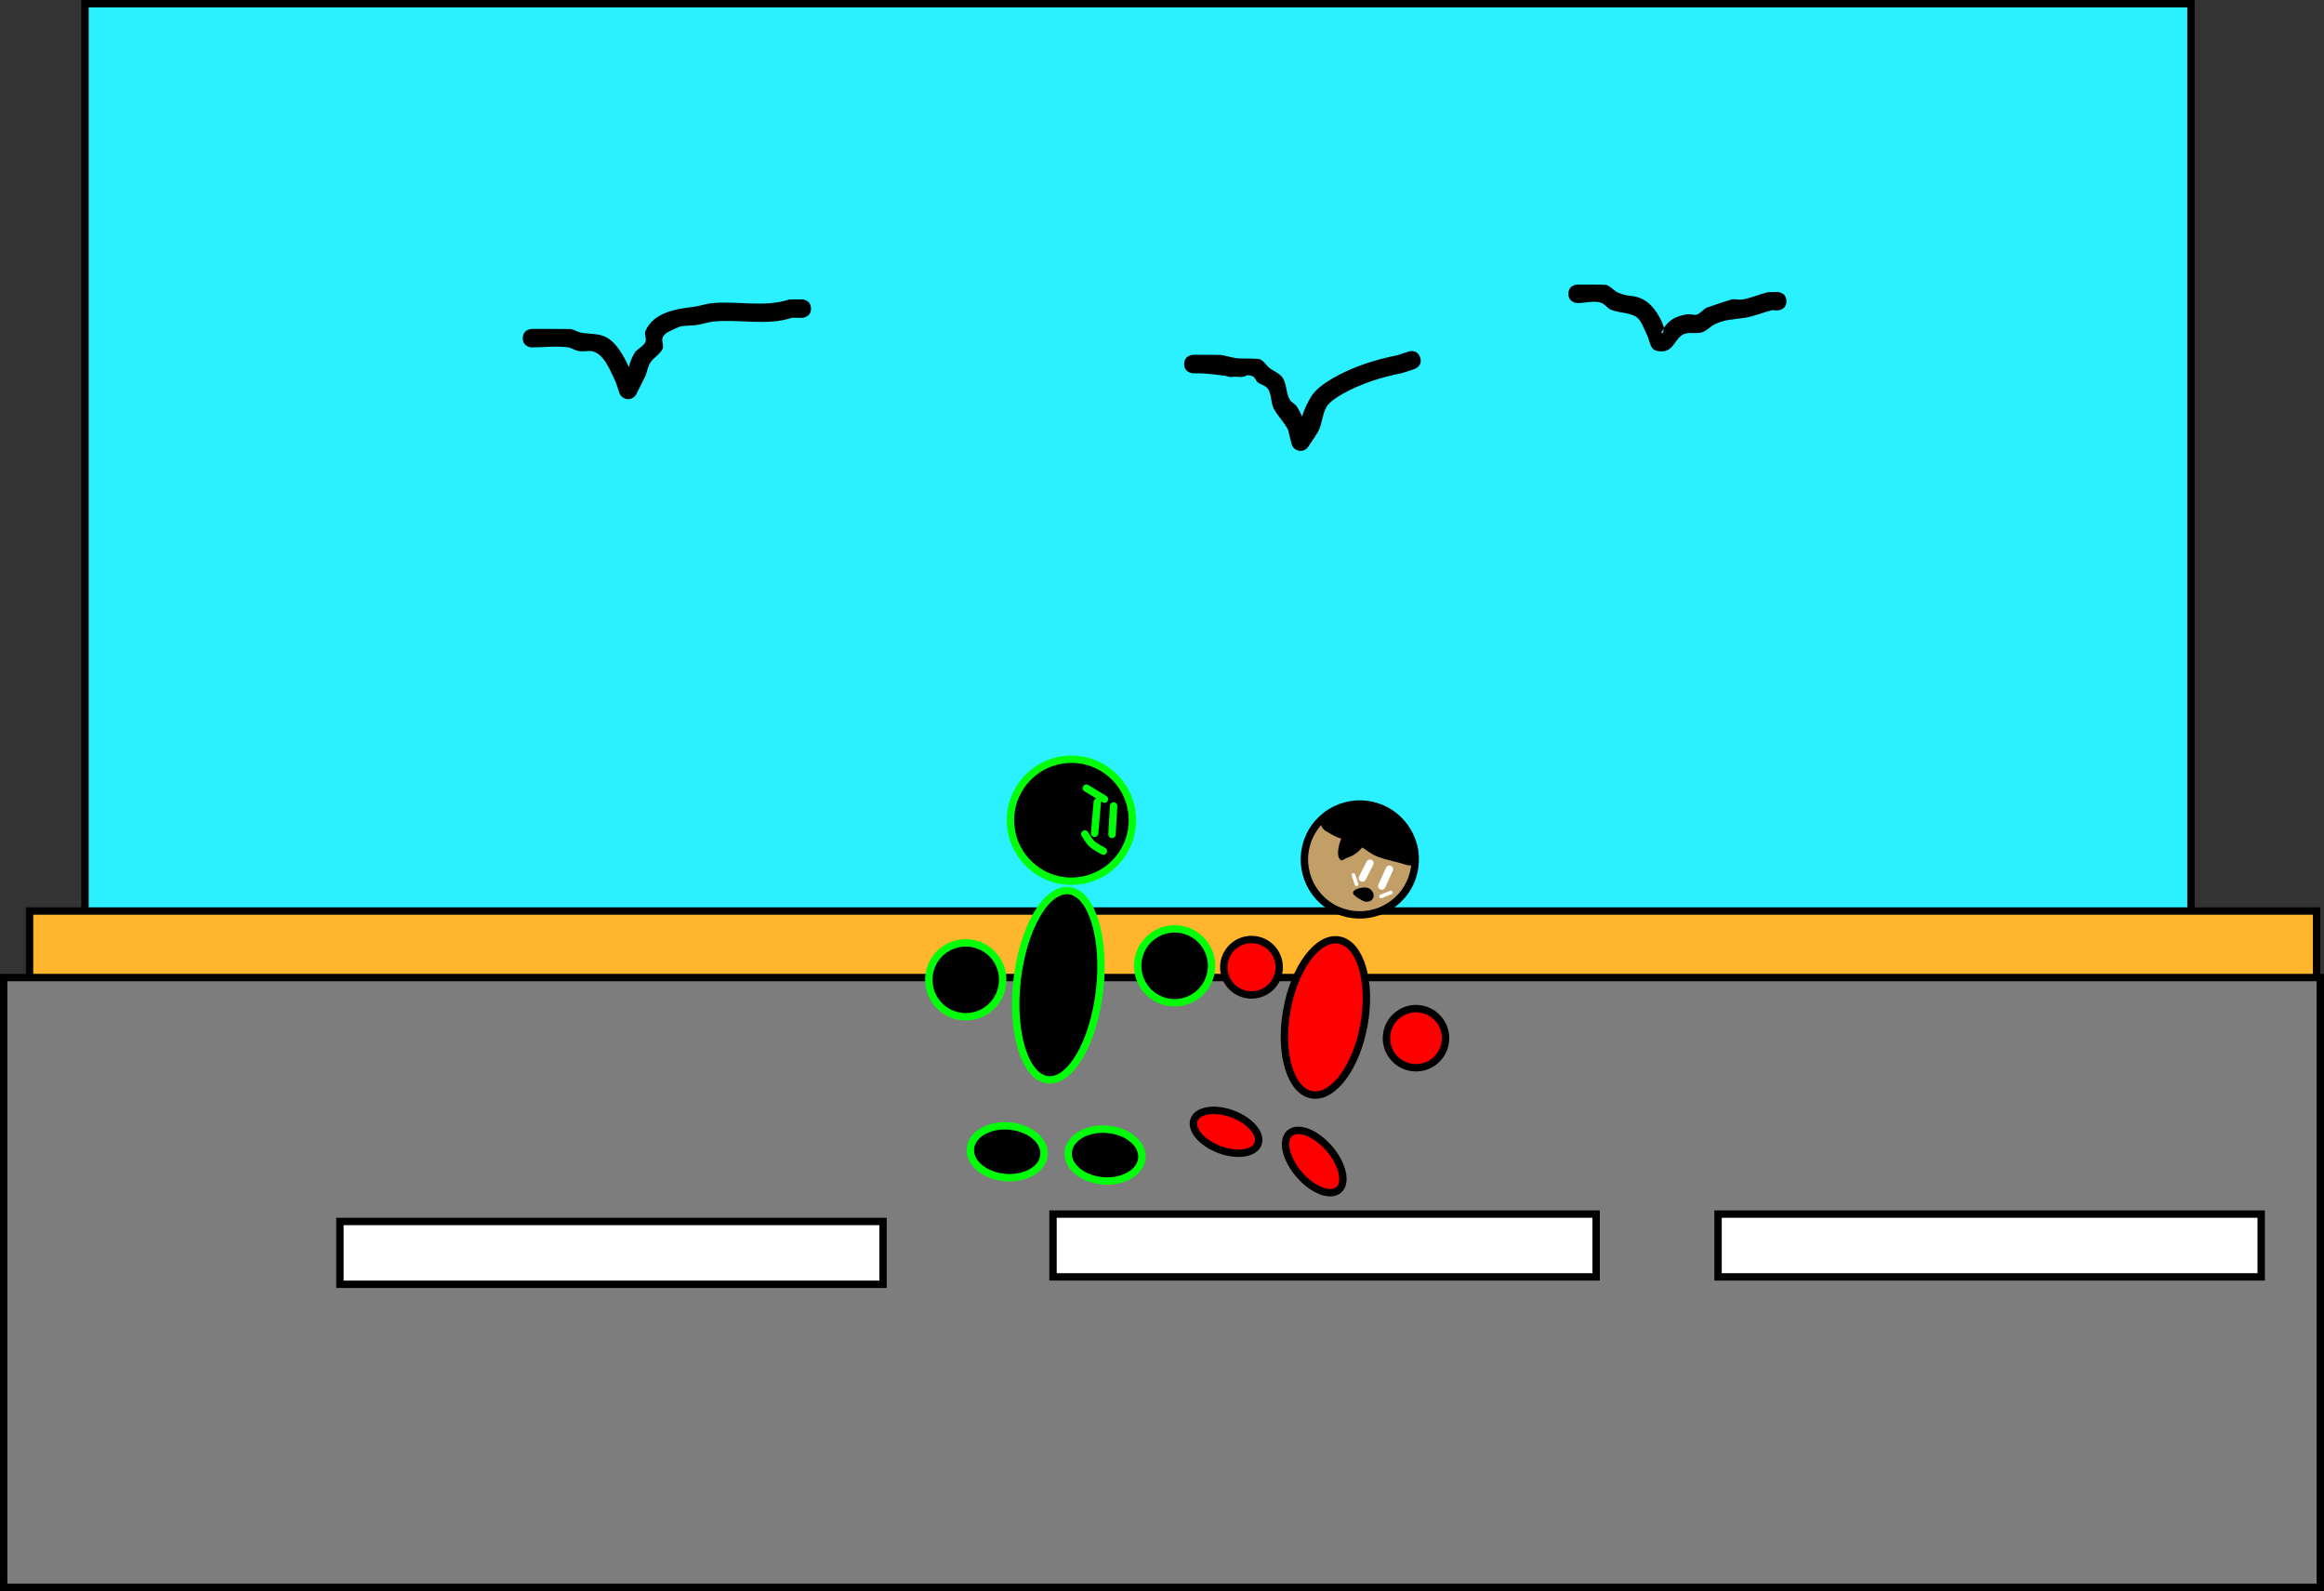 <svg version="1.1" xmlns="http://www.w3.org/2000/svg" xmlns:xlink="http://www.w3.org/1999/xlink" width="629" height="430.5" viewBox="0,0,629,430.5"><rect x="0" y="0" width="629" height="430.5" fill="#333333" stroke="none"/><g transform="translate(78.5,55.5)"><g data-paper-data="{&quot;isPaintingLayer&quot;:true}" fill-rule="nonzero" stroke-linejoin="miter" stroke-miterlimit="10" stroke-dasharray="" stroke-dashoffset="0" style="mix-blend-mode: normal"><path d="M-55.5,193.5v-248h570v248z" fill="#2bf0ff" stroke="#000000" stroke-width="2" stroke-linecap="butt"/><path d="M-70.5,214v-23h619v23z" fill="#ffb62c" stroke="#000000" stroke-width="2" stroke-linecap="butt"/><path d="M141,28c0,2.5 -2.5,2.5 -2.5,2.5l-2.6,-0.032c-6.829,2.276 -14.174,0.316 -21.246,1.039c-1.66,0.17 -3.252,0.776 -4.908,0.981c-1.721,0.213 -3.604,-0.033 -5.148,0.758c-1.382,0.708 -3.321,1.23 -3.789,2.711c-0.298,0.941 0.454,2.077 0.015,2.962c-0.749,1.51 -2.468,2.35 -3.359,3.781c-0.818,1.314 -0.864,3.014 -1.686,4.325c-0.018,0.029 -0.037,0.059 -0.056,0.088l0.011,0.006l-1.976,3.952c-0.401,0.846 -1.262,1.43 -2.26,1.43c-1.125,0 -2.076,-0.743 -2.39,-1.764l-0.94,-2.819c-1.136,-2.284 -2.599,-6.333 -4.985,-7.79c-2.042,-1.247 -2.725,-0.265 -5.086,-0.659c-1.04,-0.173 -1.954,-0.867 -3,-1c-3.174,-0.404 -6.4,0.032 -9.6,0.032c0,0 -2.5,0 -2.5,-2.5c0,-2.5 2.5,-2.5 2.5,-2.5c0.576,0 10.057,-0.01 10.4,0.032c1.046,0.129 1.96,0.827 3,1c2.316,0.386 4.896,0.142 6.914,1.341c2.752,1.635 4.488,4.974 5.927,7.96c0.269,-1.361 0.792,-2.68 1.506,-3.817c0.735,-1.17 2.317,-1.695 2.927,-2.934c0.448,-0.908 -0.404,-2.117 0.015,-3.038c2.336,-5.127 8.393,-5.951 13.063,-6.531c1.652,-0.205 3.241,-0.815 4.898,-0.98c6.957,-0.694 14.252,1.232 20.948,-1l3.4,-0.032c0,0 2.5,0 2.5,2.5z" fill="#000000" stroke="none" stroke-width="0.5" stroke-linecap="butt"/><path d="M405,26c0,2.5 -2.5,2.5 -2.5,2.5l-1.394,-0.075c-2.422,0.604 -4.744,1.625 -7.206,2.042c-2.937,0.498 -5.473,0.369 -8.302,1.778c-1.193,0.594 -2.109,1.727 -3.374,2.147c-1.727,0.573 -3.882,-0.254 -5.41,0.734c-2.435,1.573 -2.528,5.389 -7.126,4.238c-1.638,-0.41 -1.703,-2.918 -2.498,-4.408c-0.566,-1.06 -1.496,-3.983 -3.005,-4.83c-2.019,-1.134 -4.569,-0.929 -6.697,-1.84c-1.014,-0.434 -1.656,-1.578 -2.713,-1.894c-2.005,-0.598 -4.183,0.107 -6.276,0.107c0,0 -2.5,0 -2.5,-2.5c0,-2.5 2.5,-2.5 2.5,-2.5c1.24,0 7.254,-0.023 7.724,0.107c1.254,0.347 2.091,1.593 3.287,2.106c3.1,1.33 4.344,0.319 7.303,2.16c2.301,1.432 4.284,4.737 4.995,7.17c0.156,0.534 -1.041,1.472 -0.498,1.592c0.547,0.121 0.264,-1.123 0.604,-1.569c1.756,-2.298 3.25,-2.971 6.185,-3.534c0.876,-0.168 1.83,0.359 2.676,0.075c1.016,-0.341 1.669,-1.372 2.626,-1.853c0.239,-0.12 6.476,-2.184 6.698,-2.222c0.986,-0.169 2.013,0.161 3,0c2.326,-0.38 4.508,-1.385 6.794,-1.958l2.606,-0.075c0,0 2.5,0 2.5,2.5z" fill="#000000" stroke="none" stroke-width="0.5" stroke-linecap="butt"/><path d="M242,43c0,-2.5 2.5,-2.5 2.5,-2.5h1c0.48,0 6.141,-0.009 6.4,0.032c1.724,0.278 3.419,0.886 5.158,0.961c2.176,0.003 4.986,0.037 5.398,0.197c1.1,0.429 1.704,1.641 2.628,2.376c1.089,0.865 2.547,1.319 3.402,2.416c1.344,1.725 0.996,4.339 2.14,6.203c0.463,0.754 1.417,1.112 1.901,1.853c0.548,0.837 0.982,1.74 1.402,2.65c0.517,-1.897 1.501,-3.783 2.308,-5.157c1.317,-2.243 3.838,-3.943 6.008,-5.194c5.478,-3.158 11.373,-5.005 17.521,-6.236l2.953,-0.977c0,0 2.375,-0.782 3.156,1.593c0.782,2.375 -1.593,3.156 -1.593,3.156l-3.242,1.062c-5.741,1.147 -11.145,2.819 -16.285,5.725c-1.256,0.71 -3.497,2.102 -4.279,3.521c-1.27,2.307 -1.138,5.317 -2.73,7.415c-0.067,0.088 -0.136,0.176 -0.206,0.262l0.04,0.027l-1.978,2.968c-0.445,0.689 -1.22,1.146 -2.102,1.146c-1.19,0 -2.185,-0.831 -2.438,-1.944l-0.938,-3.75c-0.995,-1.979 -2.625,-3.582 -3.751,-5.491c-1.031,-1.748 -0.561,-4.238 -1.86,-5.797c-0.649,-0.779 -1.809,-0.947 -2.598,-1.584c-0.551,-0.445 -0.718,-1.349 -1.372,-1.624c-0.479,-0.201 -0.979,-0.286 -1.491,-0.301c-0.707,0.491 -1.552,0.491 -1.552,0.491c-0.645,-0.006 -1.277,-0.035 -1.902,-0.078c-0.369,0.047 -0.736,0.078 -1.098,0.078c0,0 -0.609,0 -1.226,-0.301c-2.547,-0.295 -5.041,-0.699 -7.774,-0.699h-1c0,0 -2.5,0 -2.5,-2.5z" fill="#000000" stroke="none" stroke-width="0.5" stroke-linecap="butt"/><path d="M-77.5,374v-165h627v165z" fill="#7d7d7d" stroke="#000000" stroke-width="2" stroke-linecap="butt"/><path d="M13.5,292v-17h147v17z" fill="#ffffff" stroke="#000000" stroke-width="2" stroke-linecap="butt"/><path d="M206.5,290v-17h147v17z" fill="#ffffff" stroke="#000000" stroke-width="2" stroke-linecap="butt"/><path d="M386.5,290v-17h147v17z" fill="#ffffff" stroke="#000000" stroke-width="2" stroke-linecap="butt"/><path d="M195.035,167.645c-0.67,-9.088 6.155,-16.998 15.243,-17.668c9.088,-0.67 16.998,6.155 17.668,15.243c0.67,9.088 -6.155,16.998 -15.243,17.668c-9.088,0.67 -16.998,-6.155 -17.668,-15.243z" fill="#000000" stroke="#00ff08" stroke-width="2" stroke-linecap="butt"/><path d="M222.47,170.274l0.434,-7.719" fill="none" stroke="#00ff08" stroke-width="2" stroke-linecap="round"/><path d="M218.484,161.544l-0.717,8.409" fill="none" stroke="#00ff08" stroke-width="2" stroke-linecap="round"/><path d="M215.531,157.751l4.899,2.981" fill="none" stroke="#00ff08" stroke-width="2" stroke-linecap="round"/><path d="M220.129,174.792c0,0 -2.606,-1.384 -3.32,-2.167c-0.599,-0.657 -1.702,-2.477 -1.702,-2.477" fill="none" stroke="#00ff08" stroke-width="2" stroke-linecap="round"/><path d="M210.817,185.485c6.175,0.692 9.896,12.71 8.313,26.843c-1.584,14.133 -7.873,25.029 -14.047,24.337c-6.175,-0.692 -9.896,-12.71 -8.313,-26.843c1.584,-14.133 7.873,-25.029 14.047,-24.337z" fill="#000000" stroke="#00ff08" stroke-width="2" stroke-linecap="butt"/><path d="M173.03,207.934c0.928,-5.444 6.094,-9.105 11.539,-8.177c5.444,0.928 9.105,6.094 8.177,11.539c-0.928,5.444 -6.094,9.105 -11.539,8.177c-5.444,-0.928 -9.105,-6.094 -8.177,-11.539z" fill="#000000" stroke="#00ff08" stroke-width="2" stroke-linecap="butt"/><path d="M229.563,204.145c0.928,-5.444 6.094,-9.105 11.539,-8.177c5.444,0.928 9.105,6.094 8.177,11.539c-0.928,5.444 -6.094,9.105 -11.539,8.177c-5.444,-0.928 -9.105,-6.094 -8.177,-11.539z" fill="#000000" stroke="#00ff08" stroke-width="2" stroke-linecap="butt"/><path d="M210.697,255.676c0.757,-3.805 5.799,-6.28 11.261,-5.529c5.462,0.751 9.275,4.445 8.518,8.25c-0.757,3.805 -5.799,6.28 -11.261,5.529c-5.462,-0.751 -9.275,-4.445 -8.518,-8.25z" fill="#000000" stroke="#00ff08" stroke-width="2" stroke-linecap="butt"/><path d="M184.229,254.705c0.786,-3.799 5.846,-6.237 11.302,-5.445c5.456,0.792 9.242,4.514 8.456,8.314c-0.786,3.799 -5.846,6.237 -11.302,5.445c-5.456,-0.792 -9.242,-4.514 -8.456,-8.314z" fill="#000000" stroke="#00ff08" stroke-width="2" stroke-linecap="butt"/><path d="M290.691,221.635c-2.032,11.559 -8.365,20.105 -14.144,19.089c-5.779,-1.016 -8.817,-11.21 -6.785,-22.769c2.032,-11.559 8.365,-20.105 14.144,-19.089c5.779,1.016 8.817,11.21 6.785,22.769z" fill="#ff0000" stroke="#000000" stroke-width="2" stroke-linecap="butt"/><path d="M252.903,204.57c0.906,-4.042 4.917,-6.584 8.959,-5.678c4.042,0.906 6.584,4.917 5.678,8.959c-0.906,4.042 -4.917,6.584 -8.959,5.678c-4.042,-0.906 -6.584,-4.917 -5.678,-8.959z" fill="#ff0000" stroke="#000000" stroke-width="2" stroke-linecap="butt"/><path d="M296.941,223.662c0.966,-4.311 5.245,-7.023 9.556,-6.056c4.311,0.966 7.023,5.245 6.056,9.556c-0.966,4.311 -5.245,7.023 -9.556,6.056c-4.311,-0.966 -7.023,-5.245 -6.056,-9.556z" fill="#ff0000" stroke="#000000" stroke-width="2" stroke-linecap="butt"/><path d="M261.991,254.002c-0.999,2.648 -5.684,3.333 -10.464,1.53c-4.78,-1.803 -7.845,-5.412 -6.846,-8.06c0.999,-2.648 5.684,-3.333 10.464,-1.53c4.78,1.803 7.845,5.412 6.846,8.06z" fill="#ff0000" stroke="#000000" stroke-width="2" stroke-linecap="butt"/><path d="M281.274,255.276c3.65,4.236 4.786,9.241 2.537,11.179c-2.249,1.938 -7.031,0.074 -10.681,-4.162c-3.65,-4.236 -4.786,-9.241 -2.537,-11.179c2.249,-1.938 7.031,-0.074 10.681,4.162z" fill="#ff0000" stroke="#000000" stroke-width="2" stroke-linecap="butt"/><g><path d="M281.986,190.015c-7.158,-4.171 -9.579,-13.354 -5.409,-20.512c4.171,-7.158 13.354,-9.579 20.512,-5.409c7.158,4.171 9.579,13.354 5.409,20.512c-4.171,7.158 -13.354,9.579 -20.512,5.409z" fill="#c19f67" stroke="#000000" stroke-width="2" stroke-linecap="butt"/><path d="M283.648,174.904c0.07,-1.2 0.471,-2.559 0.843,-3.456c-0.85,-0.309 -1.681,-0.658 -2.465,-1.105l-1.728,-1.007c0,0 -2.16,-1.259 -0.901,-3.419c0.951,-1.632 2.417,-1.312 3.077,-1.059c0.006,-0.011 0.012,-0.021 0.018,-0.032c0.32,-0.549 0.816,-0.93 1.375,-1.115l2.507,-0.843l0.009,0.027c0.912,-0.471 1.964,-0.719 3.484,-0.661c1.966,0.075 5.588,0.957 7.482,2.868c2.913,1.954 5.199,5.083 7.294,7.598c0,0 0.886,1.064 0.548,2.267c0.281,0.485 0.409,1.142 0.113,2.006c-0.811,2.365 -3.175,1.554 -3.175,1.554c-2.63,-0.904 -5.433,-1.285 -8.009,-2.332c-1.41,-0.573 -2.624,-1.553 -3.904,-2.39c-1.205,1.321 -2.373,2.264 -4.091,2.784c-0.607,0.184 -1.31,0.97 -1.812,0.581c-0.523,-0.405 -0.697,-1.182 -0.673,-2.068c-0.004,-0.066 -0.001,-0.134 0.009,-0.2z" fill="#000000" stroke="none" stroke-width="0.5" stroke-linecap="butt"/><path d="M297.561,179.684l-2.085,4.572" fill="none" stroke="#ffffff" stroke-width="2" stroke-linecap="round"/><path d="M290.224,182.084l2.049,-4.014" fill="none" stroke="#ffffff" stroke-width="2" stroke-linecap="round"/><path d="M287.812,181.257l0.847,2.519" fill="none" stroke="#ffffff" stroke-width="1" stroke-linecap="round"/><path d="M295.297,187.045l2.645,-1.063" fill="none" stroke="#ffffff" stroke-width="1" stroke-linecap="round"/><path d="M292.061,184.89c1.074,0.626 1.521,1.858 1,2.753c-0.521,0.895 -1.814,1.113 -2.888,0.487c-1.074,-0.626 -2.889,-1.497 -2.368,-2.392c0.521,-0.895 3.182,-1.473 4.255,-0.848z" fill="#000000" stroke="none" stroke-width="0" stroke-linecap="butt"/></g></g></g></svg>